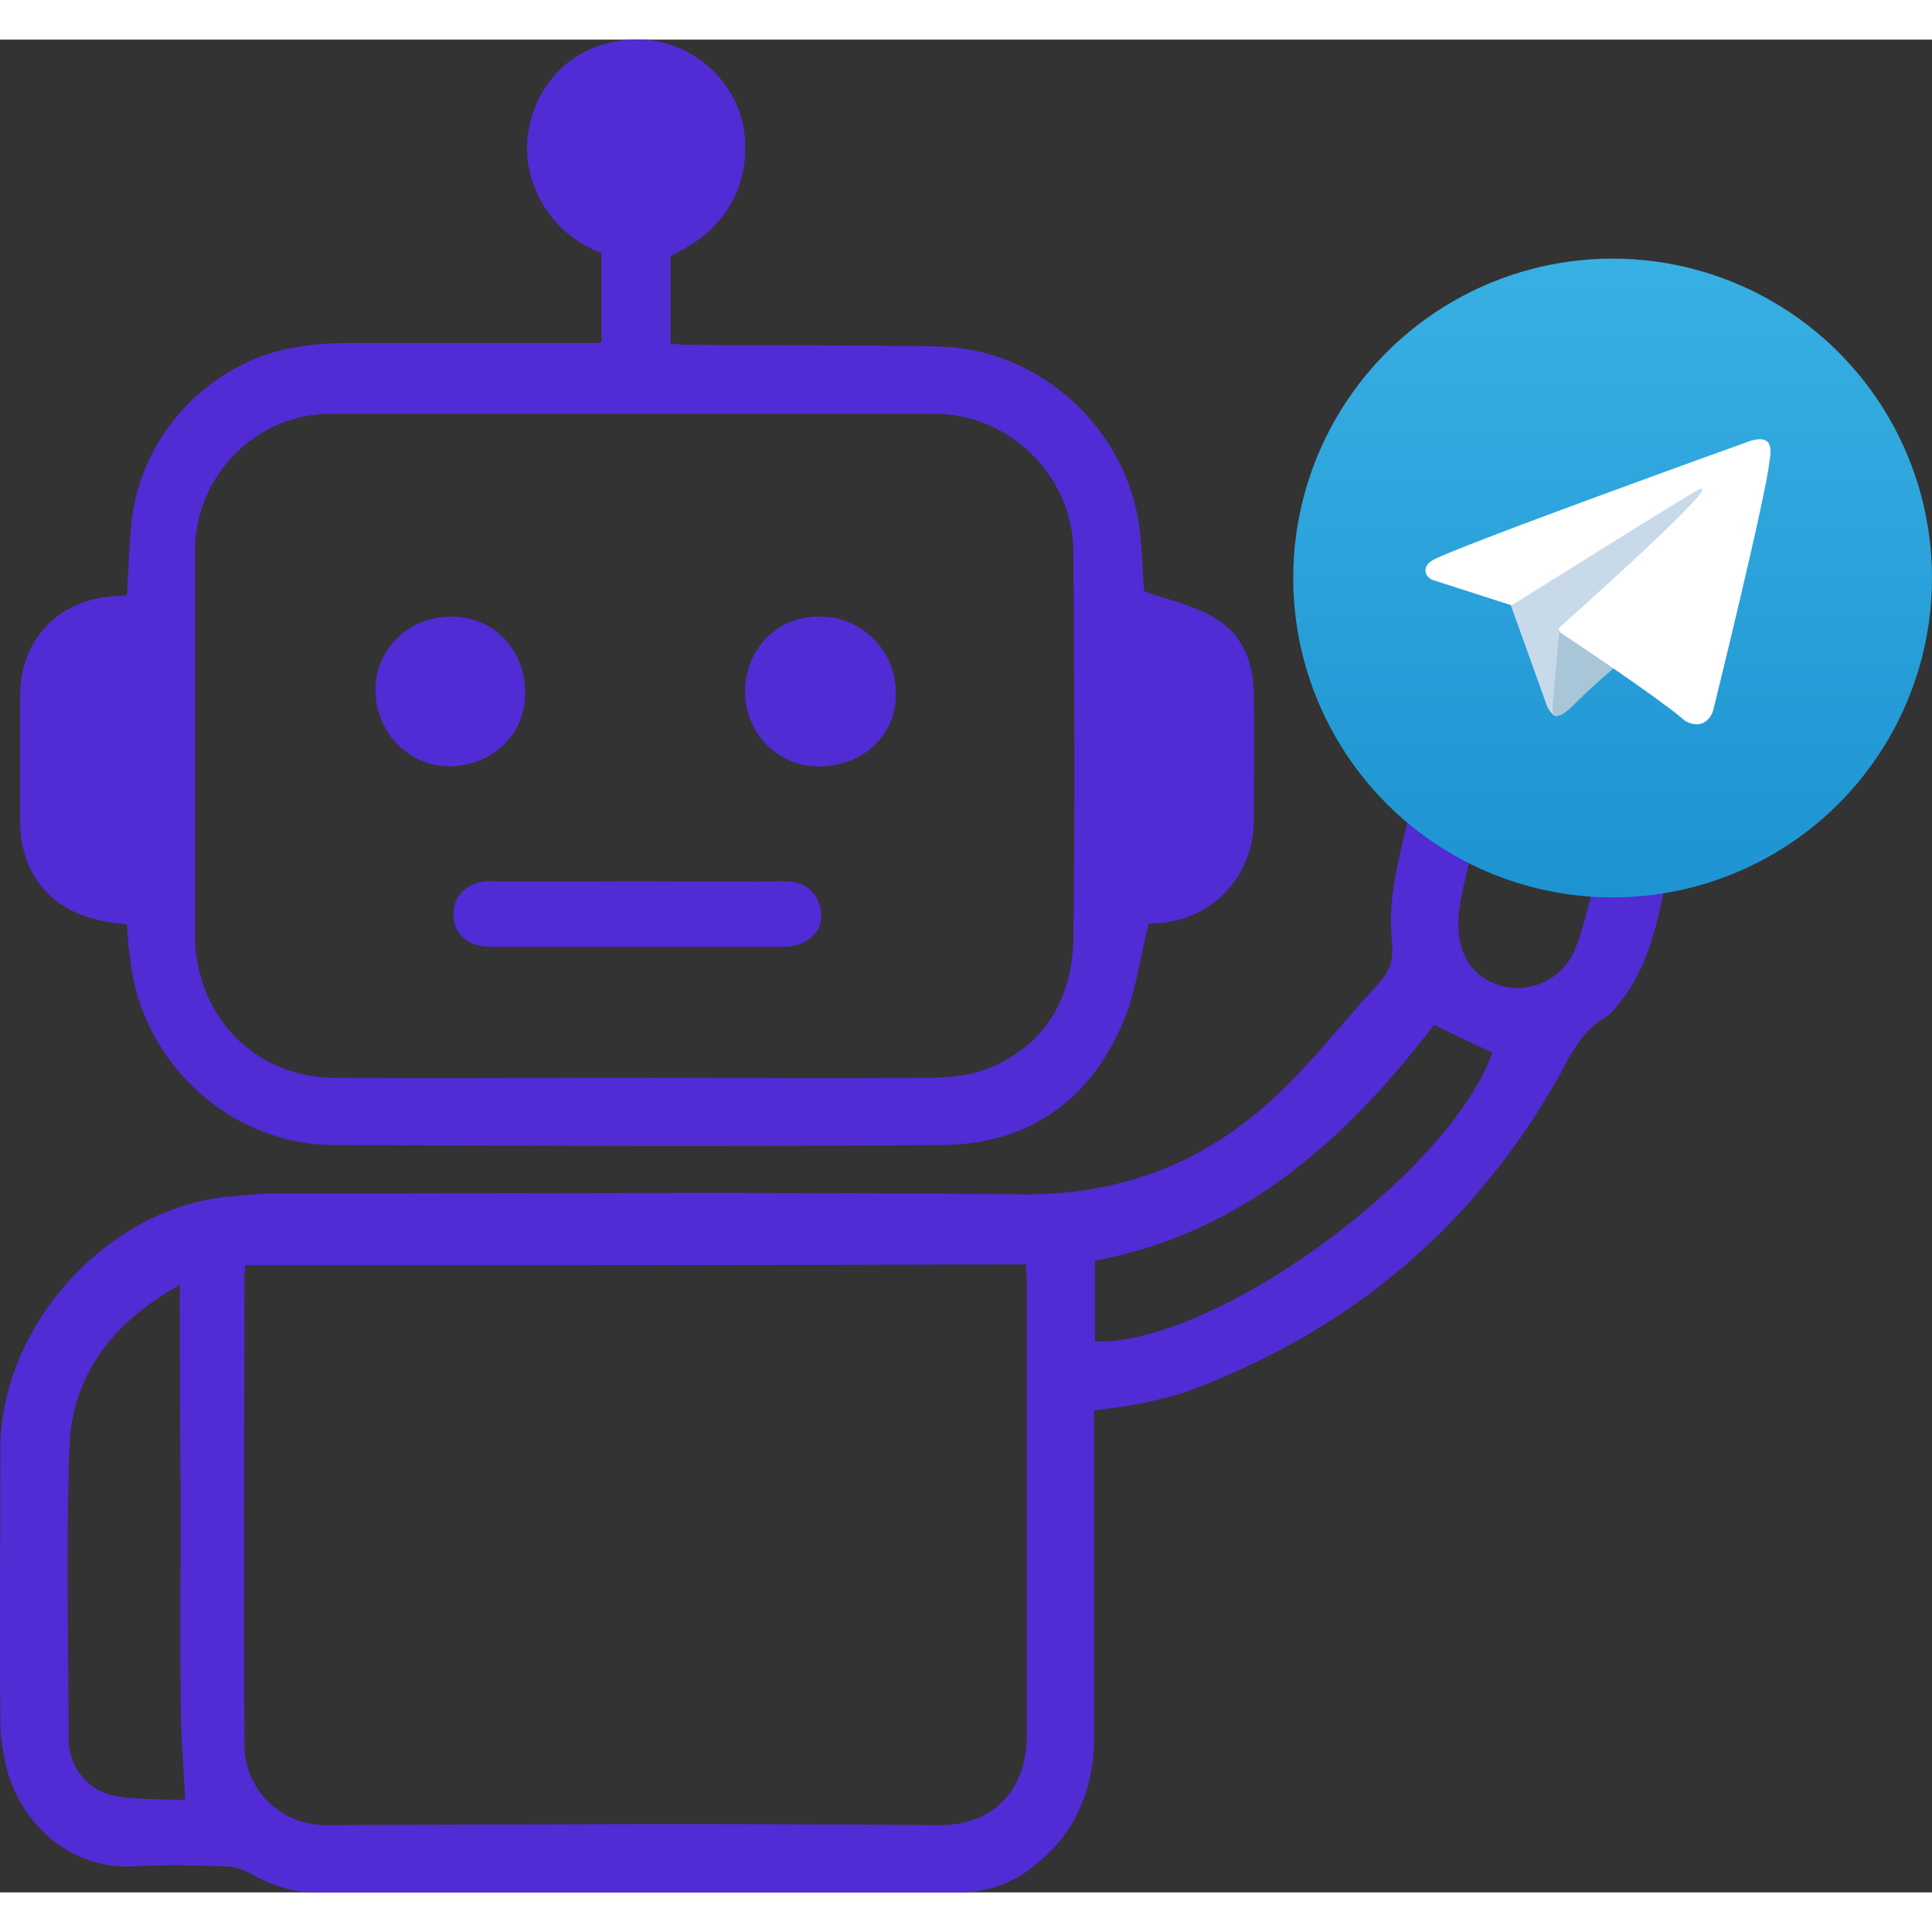 <?xml version="1.0" encoding="UTF-8"?>
<svg id="a" data-name="Livello 1" xmlns="http://www.w3.org/2000/svg" xmlns:xlink="http://www.w3.org/1999/xlink" width="38pt" height="38pt"  viewBox="0 0 215.34 206.51">
  <rect x="0" y="0" width="215.34" height="206.51" fill="#333333" stroke="none"/>
  <defs>
    <linearGradient id="b" x1="179.74" y1="853.61" x2="179.74" y2="782.5" gradientTransform="translate(0 -758)" gradientUnits="userSpaceOnUse">
      <stop offset="0" stop-color="#1d93d2"/>
      <stop offset="1" stop-color="#38b0e3"/>
    </linearGradient>
  </defs>
  <g>
    <path d="m177.94,93.01c2.7-.1,5.4-.2,8-.4-1.1,5.1-1.9,10.3-5.3,14.6-.5.6-1,1.3-1.6,1.7-2.5,1.4-3.8,3.8-5.1,6.3-9.3,16.7-23,28.4-40.9,35.2-1.7.7-3.6,1.1-5.4,1.5-1.8.4-3.7.6-5.7.9v36.4c0,6-2.2,11-7,14.6-2.3,1.8-5.1,2.7-8.1,2.7H35.14c-2.6,0-4.9-.8-7.2-2.1-.9-.5-1.9-.8-2.8-.8-3.4-.1-6.8-.2-10.2,0-6.9.4-12.5-4.5-14.2-10.9-.4-1.7-.7-3.4-.7-5.2-.1-10.1,0-20.3,0-30.4,0-13.5,11.5-26.5,24.9-28.1,1.9-.2,3.9-.4,5.8-.4,27.7,0,55.4-.2,83.1.1,11.1.1,20.4-3.5,28.3-10.9,4.2-3.9,7.7-8.5,11.6-12.7,1.2-1.3,1.6-2.6,1.4-4.6-.5-4.5.7-8.9,1.7-13.2.2-.7.1-.3.2-1.1,2.5,2.5,8.1,3.9,7.1,3.7-.5,2.5-1.2,4.8-1.5,7.2-.2,1.4-.1,2.9.3,4.2.8,2.7,3.4,4.4,6.2,4.4s5.6-1.8,6.6-4.8c.9-2.5,1.5-5.2,2.2-7.9ZM27.34,136.61c0,.6-.1.8-.1,1,0,17.5-.1,34.9,0,52.4,0,4.8,3.8,9,9.1,9,22.7-.1,45.5-.2,68.2,0,6.5.1,9.9-4.3,9.9-9.9v-50.8c0-.6-.1-1.2-.1-1.8-29,.1-58,.1-87,.1Zm-7.3,2.2c-7.4,4.1-12,9.9-12.3,18.1-.4,10.8-.1,21.6-.1,32.4,0,3.3,2.2,6,5.5,6.5,2.6.4,5.3.3,7.5.4-.2-3.9-.5-7.5-.5-11.2-.1-7.5,0-14.9,0-22.4-.1-7.8-.1-15.6-.1-23.8Zm102,6.3c13.4.4,39.4-18.6,44.3-32.2-2.2-1-4.3-2-6.5-3.1-9.8,12.8-21.3,23.2-37.8,26.3v9Z" style="fill: #512bd4;"/>
    <path d="m74.74,24.11v9.8c.5,0,1.1.1,1.6.1,9.5.1,18.9,0,28.4.2,11.3.3,21,9.3,22.3,20.5.3,2.4.3,4.8.5,6.8,2.6.9,5.3,1.5,7.6,2.8,3.3,1.8,4.6,5,4.6,8.7.1,4.7,0,9.3,0,14,0,6.4-4.8,11.3-11.1,11.5-.4,0-.7,0-.6,0-1,3.8-1.4,7.7-2.9,11.1-3.7,8.7-10.6,13.5-20,13.6-22.6.2-45.2.1-67.9,0-11.5,0-21.4-9.1-22.7-20.5-.2-1.3-.3-2.6-.4-4.1-1-.1-2.1-.2-3.2-.5-5.4-1.2-8.6-5.2-8.7-10.8v-14.2c0-6.4,4.5-10.9,10.9-11.1.3,0,.6,0,1-.1.2-2.6.2-5.2.5-7.8.8-9.7,8.5-18.1,18.1-19.8,1.9-.3,3.8-.5,5.8-.5h28.2q.1,0,.3-.1v-9.9c-3.5-1.4-6.2-3.9-7.6-7.7-.9-2.5-.9-5-.2-7.5C61.04,3.01,65.64-.19,71.64,0c5.2.2,10,4.1,11.2,9.5.8,4.5-.2,11-8.1,14.6Zm-3.7,91.6h0c10.8,0,21.6.1,32.4,0,2.2,0,4.6-.2,6.6-1,6.5-2.6,9.5-7.9,9.6-14.6.2-14.4.1-28.7,0-43.1-.1-8.4-7.1-15.3-15.5-15.3H36.84c-8.3,0-15.1,6.9-15.1,15.2v43.1c0,1.4.2,2.9.6,4.3,1.9,6.9,7.7,11.3,14.8,11.4,11.4.1,22.6,0,33.9,0Z" style="fill: #512bd4;"/>
    <path d="m70.94,93.81c5.5,0,10.9.1,16.4,0,2.7-.1,4,1.6,4.2,3.6.2,2.1-1.7,3.7-4.2,3.7h-32.7c-2.5,0-4.1-1.4-4.1-3.6-.1-2.1,1.7-3.8,4.2-3.7,5.3.1,10.8,0,16.2,0Z" style="fill: #512bd4;"/>
    <path d="m91.24,81.01c-4.6,0-8.2-3.7-8.2-8.4.1-4.8,3.6-8.4,8.4-8.3,4.6,0,8.4,3.8,8.4,8.4.2,4.7-3.6,8.3-8.6,8.3Z" style="fill: #512bd4;"/>
    <path d="m50.34,64.31c4.7,0,8.2,3.7,8.2,8.5s-3.8,8.2-8.6,8.2c-4.5-.1-8.1-3.9-8.1-8.5,0-4.6,3.7-8.2,8.5-8.2Z" style="fill: #512bd4;"/>
  </g>
  <circle cx="179.74" cy="60.01" r="35.6" style="fill: url(#b);"/>
  <path d="m168.24,62.61l4.2,11.7s.5,1.1,1.1,1.1,9-8.7,9-8.7l9.3-18-23.5,11-.1,2.9Z" style="fill: #c8daea;"/>
  <path d="m173.84,65.61l-.8,8.6s-.3,2.6,2.3,0,5.2-4.7,5.2-4.7" style="fill: #a9c6d8;"/>
  <path d="m168.34,63.01l-8.7-2.8s-1-.4-.7-1.4c.1-.2.2-.4.6-.7,1.9-1.3,35.6-13.4,35.6-13.4,0,0,1-.3,1.5-.1.3.1.5.3.6.6s.1.5.1.8c0,.2,0,.4-.1.8-.2,3.3-6.3,28-6.3,28,0,0-.4,1.4-1.7,1.5-.7,0-1.3-.2-1.8-.7-2.6-2.2-11.5-8.2-13.5-9.5-.1-.1-.1-.2-.2-.3,0-.1.1-.3.1-.3,0,0,15.5-13.8,15.9-15.3,0-.1-.1-.2-.3-.1-1,.4-18.9,11.7-20.9,12.9.1,0-.1,0-.2,0Z" style="fill: #fff;"/>
</svg>